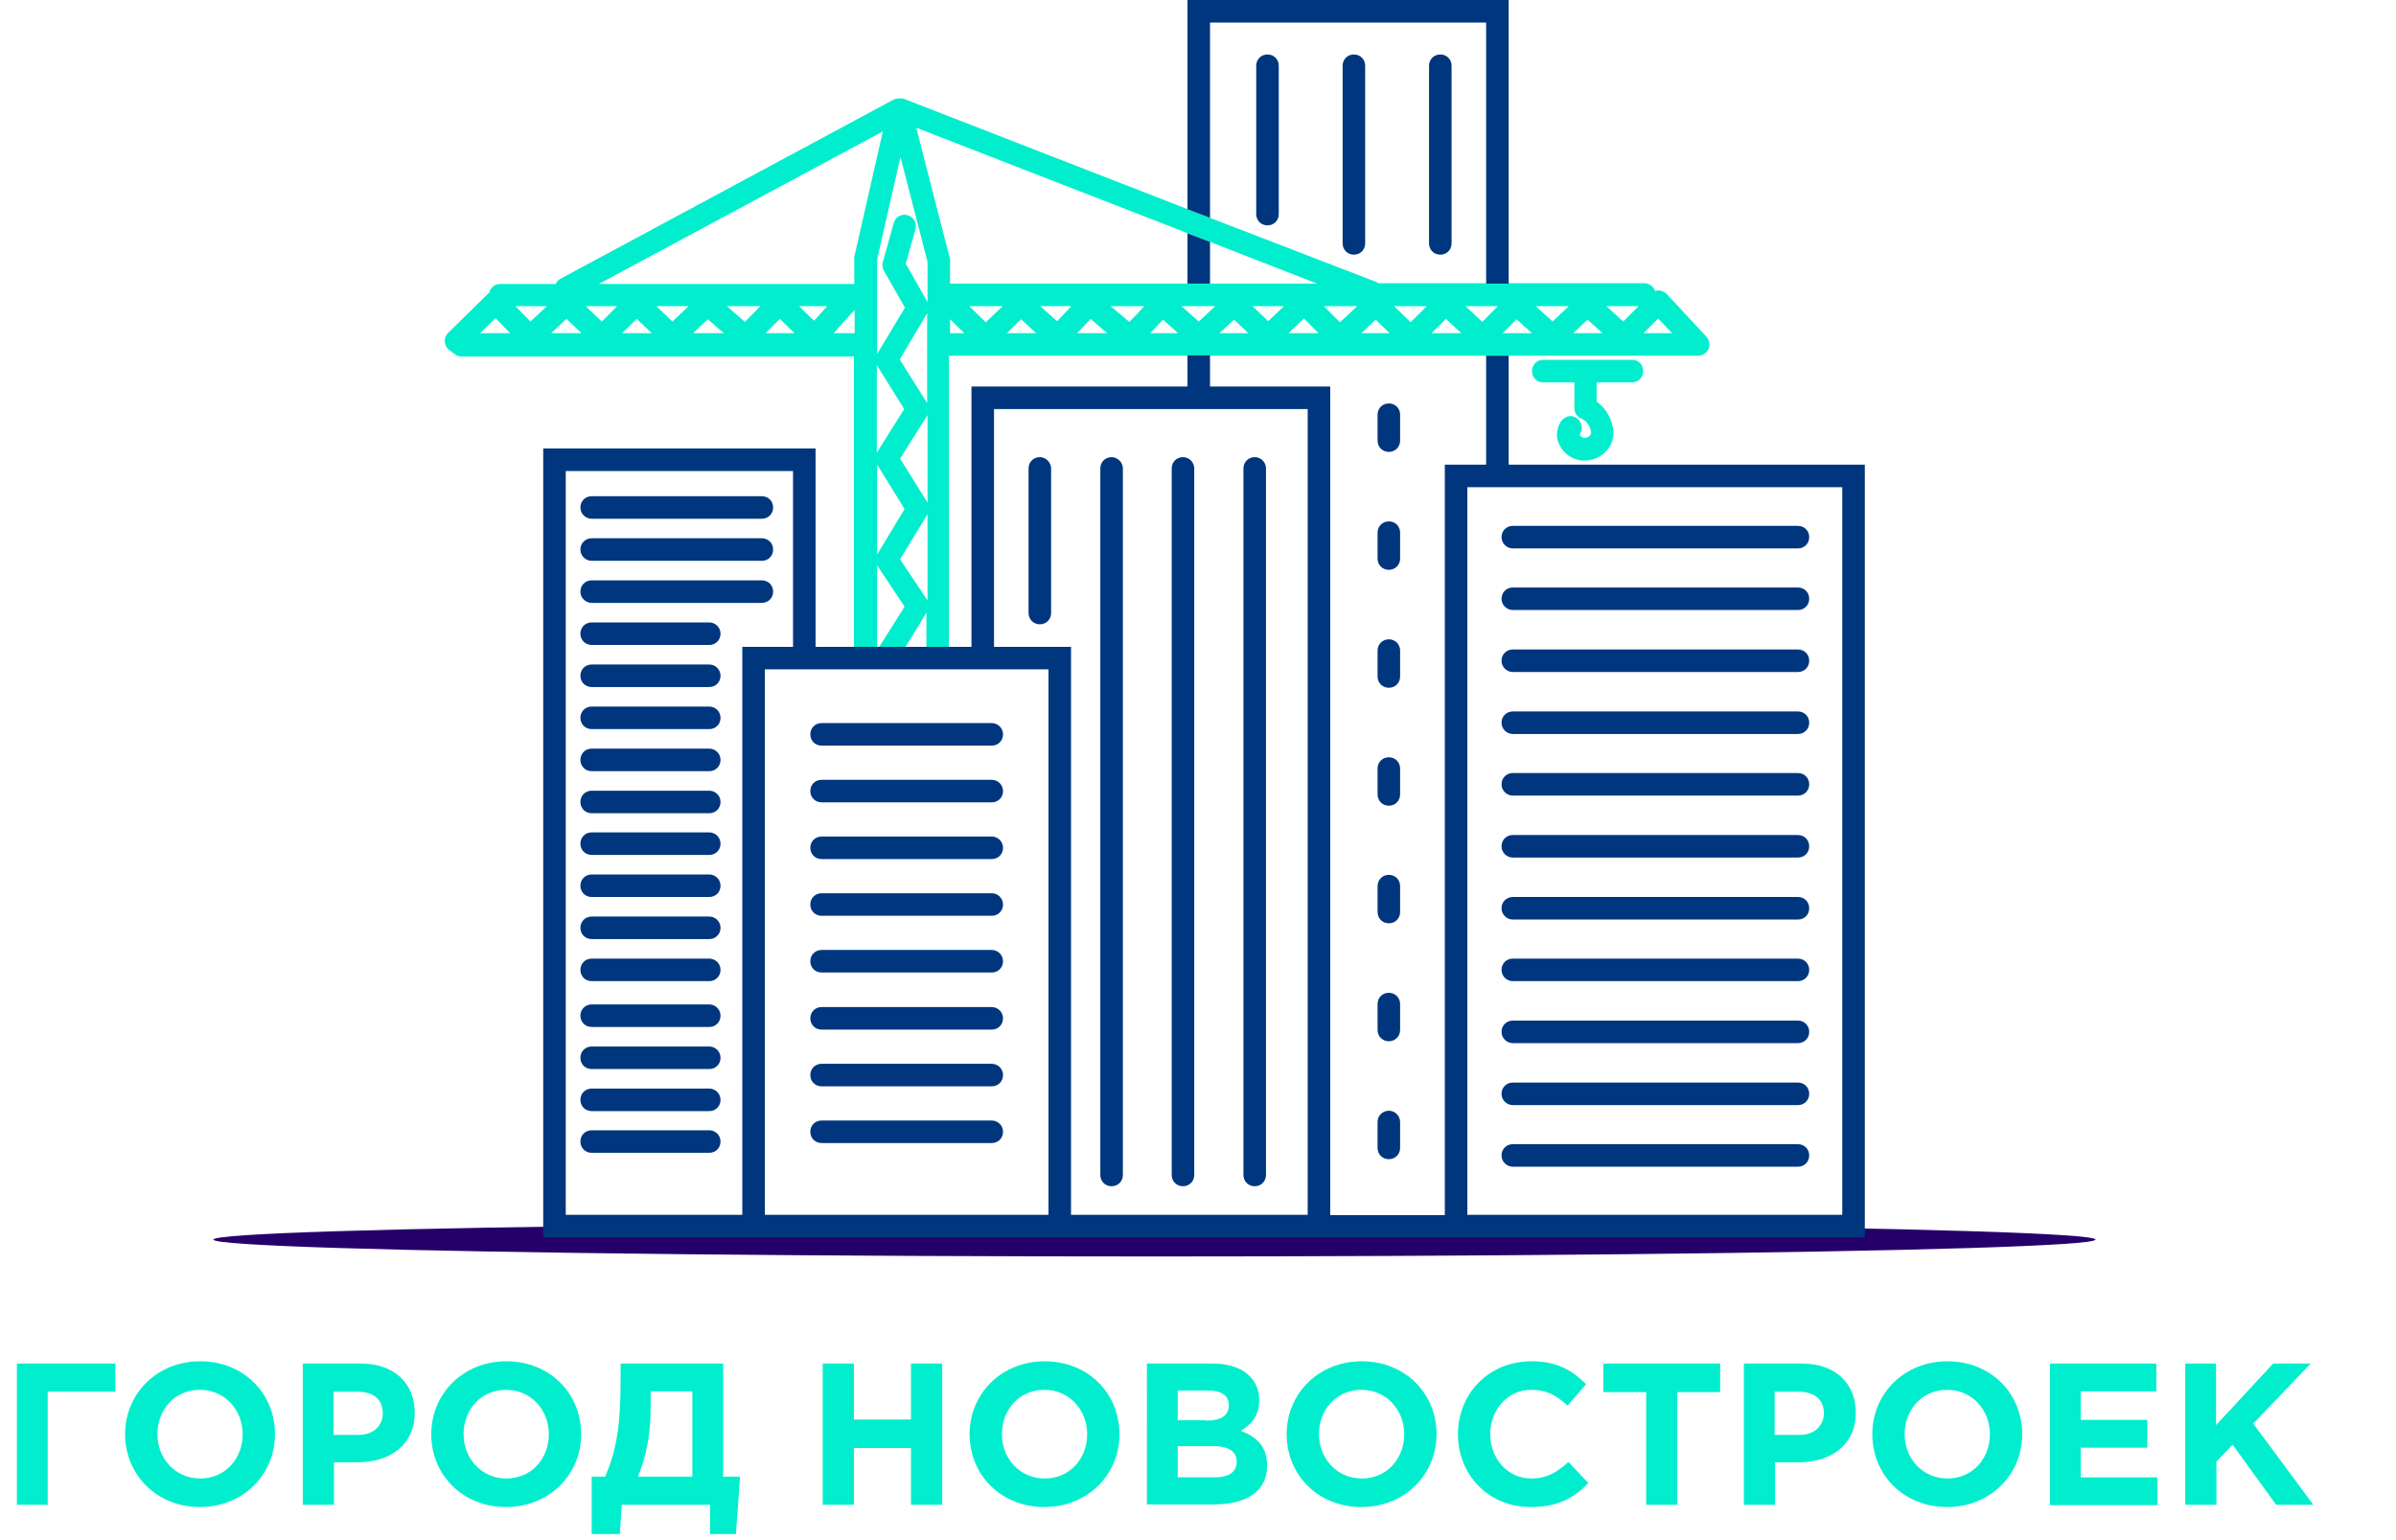 <?xml version="1.0" encoding="utf-8"?>
<!-- Generator: Adobe Illustrator 21.1.0, SVG Export Plug-In . SVG Version: 6.00 Build 0)  -->
<svg version="1.1" id="Слой_1" xmlns="http://www.w3.org/2000/svg" xmlns:xlink="http://www.w3.org/1999/xlink" x="0px" y="0px"
	 viewBox="0 0 637.8 409.9" style="enable-background:new 0 0 637.8 409.9;" xml:space="preserve">
<style type="text/css">
	.st0{fill:#25006B;}
	.st1{enable-background:new    ;}
	.st2{fill:#00EECD;}
	.st3{fill:#00367D;}
</style>
<ellipse class="st0" cx="307.3" cy="330" rx="250.5" ry="4.5"/>
<g class="st1">
	<path class="st2" d="M12.8,400.6H4.5V363h26.2v7.5h-18V400.6z"/>
	<path class="st2" d="M33.3,381.8c0-10.7,8.4-19.4,20-19.4c11.6,0,19.9,8.6,19.9,19.4c0,10.7-8.4,19.4-20,19.4
		C41.7,401.2,33.3,392.6,33.3,381.8z M64.6,381.8c0-6.4-4.7-11.8-11.4-11.8c-6.7,0-11.3,5.3-11.3,11.8c0,6.4,4.7,11.8,11.4,11.8
		C60,393.6,64.6,388.3,64.6,381.8z"/>
	<path class="st2" d="M80.6,363H96c9,0,14.4,5.3,14.4,13.1c0,8.7-6.8,13.2-15.2,13.2h-6.3v11.3h-8.3V363z M95.4,382
		c4.1,0,6.5-2.5,6.5-5.8c0-3.7-2.6-5.7-6.7-5.7h-6.4V382H95.4z"/>
	<path class="st2" d="M114.8,381.8c0-10.7,8.4-19.4,20-19.4c11.6,0,19.9,8.6,19.9,19.4c0,10.7-8.4,19.4-20,19.4
		C123.1,401.2,114.8,392.6,114.8,381.8z M146.1,381.8c0-6.4-4.7-11.8-11.4-11.8c-6.7,0-11.3,5.3-11.3,11.8c0,6.4,4.7,11.8,11.4,11.8
		C141.5,393.6,146.1,388.3,146.1,381.8z"/>
	<path class="st2" d="M157.6,393.1h3.5c2.8-6.5,4.1-12.9,4.1-25.7V363h27.3v30.1h4.5l-1.1,15.3h-6.9v-7.8h-23.5l-0.5,7.8h-7.5V393.1
		z M173.2,370.5v3.8c0,7.9-1.2,13.6-3.4,18.8h14.5v-22.7H173.2z"/>
	<path class="st2" d="M219,363h8.3v14.9h15.2V363h8.3v37.6h-8.3v-15.1h-15.2v15.1H219V363z"/>
	<path class="st2" d="M258.1,381.8c0-10.7,8.4-19.4,20-19.4c11.6,0,19.9,8.6,19.9,19.4c0,10.7-8.4,19.4-20,19.4
		C266.4,401.2,258.1,392.6,258.1,381.8z M289.4,381.8c0-6.4-4.7-11.8-11.4-11.8c-6.7,0-11.3,5.3-11.3,11.8c0,6.4,4.7,11.8,11.4,11.8
		C284.8,393.6,289.4,388.3,289.4,381.8z"/>
	<path class="st2" d="M305.4,363h17.4c4.3,0,7.7,1.2,9.8,3.3c1.7,1.7,2.6,3.8,2.6,6.5c0,4.2-2.3,6.6-4.9,8.1c4.3,1.7,7,4.2,7,9.3
		c0,6.9-5.6,10.3-14.1,10.3h-17.9V363z M321.1,378.2c3.7,0,6-1.2,6-4.1c0-2.5-1.9-3.9-5.4-3.9h-8.2v7.9H321.1z M323.3,393.3
		c3.7,0,5.9-1.3,5.9-4.2c0-2.5-1.9-4.1-6.1-4.1h-9.6v8.3H323.3z"/>
	<path class="st2" d="M342.5,381.8c0-10.7,8.4-19.4,20-19.4c11.6,0,19.9,8.6,19.9,19.4c0,10.7-8.4,19.4-20,19.4
		C350.8,401.2,342.5,392.6,342.5,381.8z M373.8,381.8c0-6.4-4.7-11.8-11.4-11.8s-11.3,5.3-11.3,11.8c0,6.4,4.7,11.8,11.4,11.8
		S373.8,388.3,373.8,381.8z"/>
	<path class="st2" d="M388.1,381.8c0-10.7,8.1-19.4,19.6-19.4c7.1,0,11.1,2.7,14.5,6.1l-4.9,5.7c-2.9-2.6-5.4-4.2-9.7-4.2
		c-6.3,0-10.9,5.3-10.9,11.8c0,6.4,4.5,11.8,10.9,11.8c4.3,0,6.9-1.7,9.9-4.4l5.3,5.6c-3.9,4.1-8.2,6.4-15.4,6.4
		C396.3,401.2,388.1,392.7,388.1,381.8z"/>
	<path class="st2" d="M438.2,370.6h-11.4V363h31.1v7.6h-11.4v30h-8.3V370.6z"/>
	<path class="st2" d="M464.2,363h15.4c9,0,14.4,5.3,14.4,13.1c0,8.7-6.8,13.2-15.2,13.2h-6.3v11.3h-8.3V363z M479,382
		c4.1,0,6.5-2.5,6.5-5.8c0-3.7-2.6-5.7-6.7-5.7h-6.4V382H479z"/>
	<path class="st2" d="M498.4,381.8c0-10.7,8.4-19.4,20-19.4c11.6,0,19.9,8.6,19.9,19.4c0,10.7-8.4,19.4-20,19.4
		S498.4,392.6,498.4,381.8z M529.7,381.8c0-6.4-4.7-11.8-11.4-11.8c-6.7,0-11.3,5.3-11.3,11.8c0,6.4,4.7,11.8,11.4,11.8
		C525.1,393.6,529.7,388.3,529.7,381.8z"/>
	<path class="st2" d="M545.7,363H574v7.4h-20.1v7.6h17.7v7.4h-17.7v7.9h20.4v7.4h-28.6V363z"/>
	<path class="st2" d="M581.6,363h8.3v16.4l15.2-16.4h10L599.8,379l16,21.6h-9.9l-11.6-16l-4.3,4.5v11.5h-8.3V363z"/>
</g>
<g>
	<path class="st2" d="M454.2,89.6l-10.5-11.3c-0.6-0.6-1.3-0.9-2.1-1c-0.4,0-0.7,0.1-1,0.2c-0.4-1.2-1.5-2.1-2.9-2.1h-70.8
		c-0.2-0.1-0.4-0.3-0.7-0.4l-44.1-17l0,0l-81.5-31.7c0,0,0,0-0.1,0c-0.1-0.1-0.3-0.1-0.5-0.1c-0.1,0-0.2,0-0.3,0s-0.2,0-0.3,0
		c0,0,0,0-0.1,0s-0.1,0-0.2,0c-0.1,0-0.3,0-0.4,0.1c-0.1,0-0.1,0-0.2,0c-0.2,0.1-0.4,0.1-0.5,0.2l0,0l0,0c0,0,0,0-0.1,0l-88.7,47.7
		c-0.6,0.3-1,0.8-1.3,1.4h-14.8c-1.4,0-2.6,1-2.9,2.4c-0.2,0.1-0.3,0.2-0.5,0.4l-10.4,10.2c-0.6,0.6-1,1.5-0.9,2.4s0.5,1.7,1.2,2.2
		l1.5,1.1c0.5,0.4,1.1,0.6,1.8,0.6h104.3h0.1v79.8c0,1.7,1.3,3,3,3c1.3,0,2.4-0.9,2.8-2c0.4,1.2,1.5,2,2.8,2c1.8,0,1.8,0,6.7-8
		c2-3.3,4-6.6,4-6.6s0,0,0-0.1v11.6c0,1.7,1.3,3,3,3s3-1.3,3-3V94.7H452c1.2,0,2.3-0.7,2.8-1.8C455.3,91.8,455,90.5,454.2,89.6z
		 M233.4,97.2C233.5,97.3,233.5,97.3,233.4,97.2l7.3,11.7l-7.3,11.6v0.1V97.2z M233.5,123.7l7.3,11.8l-7.3,12.1l0,0V123.7
		C233.5,123.6,233.5,123.6,233.5,123.7z M239.6,122.1l7.3-11.6v-0.1v23.5v-0.1L239.6,122.1z M246.8,107.3l-7.3-11.6l7.3-12.3l0,0
		V107.3C246.8,107.4,246.8,107.3,246.8,107.3z M246.9,80.4l-5.8-10.2l2.6-9.2c0.4-1.6-0.5-3.3-2.1-3.7c-1.6-0.5-3.3,0.5-3.7,2.1
		L235,69.8c-0.2,0.8-0.1,1.6,0.3,2.3l5.6,9.8l-7.4,12.3l0,0V69l6.2-27.2l7.2,27.9L246.9,80.4L246.9,80.4z M127.8,88.7l4.1-4l3.9,4
		H127.8z M141.2,85.6l-4-4.1h8.4L141.2,85.6z M146.7,88.7l4.1-3.8l4,3.8H146.7z M160.2,85.6l-4.3-4.1h8.4L160.2,85.6z M165.6,88.7
		l3.9-3.8l4,3.8H165.6z M179,85.6l-4.3-4.1h8.6L179,85.6z M184.5,88.7l3.9-3.7l4.3,3.7H184.5z M198.3,85.7l-4.8-4.2h8.9L198.3,85.7z
		 M203.8,88.7l3.8-3.8l3.9,3.8H203.8z M216.7,85.4l-4-3.9h7.5L216.7,85.4z M227.3,88.7h-5.4l5.6-6.2v6.2
		C227.4,88.7,227.4,88.7,227.3,88.7z M227.5,68c-0.1,0.2-0.1,0.4-0.1,0.7v6.9c-0.2,0-0.3,0-0.5,0h-67.5L235,35L227.5,68z
		 M233.9,172.5c0.1-0.2,0.3-0.3,0.5-0.5C234.2,172.1,234.1,172.3,233.9,172.5z M233.8,172.6c-0.1,0.2-0.2,0.3-0.3,0.5v-22.6
		c0,0.1,0.1,0.1,0.1,0.2l7.2,10.8C237.6,166.5,234.4,171.7,233.8,172.6z M246.8,159.7l-7.2-10.8l7.3-12l0,0v23
		C246.8,159.8,246.8,159.8,246.8,159.7z M243.9,34l78.2,30.4l0,0l28.5,11.1h-97.7v-6.2c0-0.3,0-0.5-0.1-0.7L243.9,34z M252.9,88.7
		V85l3.8,3.7H252.9z M262.4,85.8l-4.4-4.3h8.9L262.4,85.8z M268,88.7l3.8-3.7c1.6,1.5,3,2.7,4,3.7H268z M281.4,85.5
		c-1.2-1-2.8-2.5-4.5-4h8.3C283.8,83,282.4,84.5,281.4,85.5z M286.7,88.7c1-1,2.1-2.2,3.6-3.8c1.6,1.3,3.1,2.7,4.5,3.8H286.7z
		 M300.6,85.7c-1.1-1-2.7-2.3-5-4.2h9C303.2,83.1,301.7,84.6,300.6,85.7z M306.2,88.7c0.9-1,2-2.1,3.4-3.6l4,3.6H306.2z M319.1,85.6
		l-4.6-4.1h9L319.1,85.6z M324.6,88.7l3.9-3.6l3.8,3.6H324.6z M337.6,85.5l-4.2-4h8.4L337.6,85.5z M343,88.7l4.1-3.9l3.9,3.9H343z
		 M356.7,85.8l-4.3-4.3h8.9L356.7,85.8z M362.4,88.7l3.8-3.6l3.7,3.6H362.4z M375.5,85.8l-4.4-4.3h8.7L375.5,85.8z M381.1,88.7
		l3.8-3.8l4.1,3.8H381.1z M394.6,85.7l-4.5-4.2h8.6L394.6,85.7z M400,88.7l3.7-3.7l4.1,3.7H400z M413.3,85.6l-4.5-4.1h8.8
		L413.3,85.6z M418.8,88.7l3.8-3.6l4,3.6H418.8z M432.1,85.6l-4.5-4.1h8.6L432.1,85.6z M437.5,88.7l3.9-3.9l3.7,3.9H437.5z"/>
	<path class="st2" d="M434.5,95.8h-23.7c-1.7,0-3,1.3-3,3s1.3,3,3,3h8.3v6.9c0,1.3,0.8,2.4,2,2.8c0.2,0.1,1.9,0.8,2.4,3.3
		c0.3,1.2-1,1.7-1.2,1.7c-1.1,0.3-1.6-0.4-1.8-0.8c0-0.1,0.1-0.2,0.1-0.2c0.9-1.4,0.5-3.2-0.9-4.2s-3.2-0.5-4.2,0.9
		c-0.3,0.5-1.7,2.8-0.7,5.5c1.2,3.1,3.9,4.9,6.9,4.9c0.7,0,1.5-0.1,2.3-0.3c3.9-1.2,6.2-4.8,5.3-8.7c-0.7-3.3-2.6-5.5-4.3-6.7v-5.1
		h9.4c1.7,0,3-1.3,3-3S436.2,95.8,434.5,95.8z"/>
</g>
<g>
	<polygon class="st3" points="322.1,64.4 322.1,75.5 316.1,75.5 316.1,62.1 	"/>
	<polygon class="st3" points="401.6,0 401.6,75.5 395.6,75.5 395.6,6 322.1,6 322.1,58 316.1,55.7 316.1,0 	"/>
	<path class="st3" d="M401.6,123.7v-29h-6v29h-11v199.8h-30.5V102.9h-32v-8.3h-6v8.3h-57.5v69.3h-41.5v-52.8h-72.5v210h351.8V123.7
		H401.6z M197.6,323.4h-47v-198h60.5v46.8h-13.5V323.4z M279.1,323.4h-75.5V178.2h75.5V323.4z M348.1,323.4h-63V172.2h-20.5v-63.3
		h83.5V323.4z M490.4,323.4h-99.8V129.7h99.8L490.4,323.4L490.4,323.4z"/>
	<path class="st3" d="M157.5,138.1h45.3c1.7,0,3-1.3,3-3s-1.3-3-3-3h-45.3c-1.7,0-3,1.3-3,3S155.9,138.1,157.5,138.1z"/>
	<path class="st3" d="M157.5,149.3h45.3c1.7,0,3-1.3,3-3s-1.3-3-3-3h-45.3c-1.7,0-3,1.3-3,3S155.9,149.3,157.5,149.3z"/>
	<path class="st3" d="M157.5,160.5h45.3c1.7,0,3-1.3,3-3s-1.3-3-3-3h-45.3c-1.7,0-3,1.3-3,3S155.9,160.5,157.5,160.5z"/>
	<path class="st3" d="M188.8,165.7h-31.3c-1.7,0-3,1.3-3,3s1.3,3,3,3h31.3c1.7,0,3-1.3,3-3S190.4,165.7,188.8,165.7z"/>
	<path class="st3" d="M188.8,176.9h-31.3c-1.7,0-3,1.3-3,3s1.3,3,3,3h31.3c1.7,0,3-1.3,3-3S190.4,176.9,188.8,176.9z"/>
	<path class="st3" d="M188.8,188.1h-31.3c-1.7,0-3,1.3-3,3s1.3,3,3,3h31.3c1.7,0,3-1.3,3-3S190.4,188.1,188.8,188.1z"/>
	<path class="st3" d="M188.8,199.3h-31.3c-1.7,0-3,1.3-3,3s1.3,3,3,3h31.3c1.7,0,3-1.3,3-3S190.4,199.3,188.8,199.3z"/>
	<path class="st3" d="M188.8,210.5h-31.3c-1.7,0-3,1.3-3,3s1.3,3,3,3h31.3c1.7,0,3-1.3,3-3S190.4,210.5,188.8,210.5z"/>
	<path class="st3" d="M188.8,221.6h-31.3c-1.7,0-3,1.3-3,3s1.3,3,3,3h31.3c1.7,0,3-1.3,3-3S190.4,221.6,188.8,221.6z"/>
	<path class="st3" d="M188.8,232.8h-31.3c-1.7,0-3,1.3-3,3s1.3,3,3,3h31.3c1.7,0,3-1.3,3-3S190.4,232.8,188.8,232.8z"/>
	<path class="st3" d="M188.8,244h-31.3c-1.7,0-3,1.3-3,3s1.3,3,3,3h31.3c1.7,0,3-1.3,3-3S190.4,244,188.8,244z"/>
	<path class="st3" d="M188.8,255.2h-31.3c-1.7,0-3,1.3-3,3s1.3,3,3,3h31.3c1.7,0,3-1.3,3-3S190.4,255.2,188.8,255.2z"/>
	<path class="st3" d="M188.8,267.4h-31.3c-1.7,0-3,1.3-3,3s1.3,3,3,3h31.3c1.7,0,3-1.3,3-3S190.4,267.4,188.8,267.4z"/>
	<path class="st3" d="M188.8,278.6h-31.3c-1.7,0-3,1.3-3,3s1.3,3,3,3h31.3c1.7,0,3-1.3,3-3S190.4,278.6,188.8,278.6z"/>
	<path class="st3" d="M188.8,289.8h-31.3c-1.7,0-3,1.3-3,3s1.3,3,3,3h31.3c1.7,0,3-1.3,3-3S190.4,289.8,188.8,289.8z"/>
	<path class="st3" d="M188.8,300.9h-31.3c-1.7,0-3,1.3-3,3s1.3,3,3,3h31.3c1.7,0,3-1.3,3-3S190.4,300.9,188.8,300.9z"/>
	<path class="st3" d="M264,192.5h-45.3c-1.7,0-3,1.3-3,3s1.3,3,3,3H264c1.7,0,3-1.3,3-3S265.6,192.5,264,192.5z"/>
	<path class="st3" d="M334,121.7c-1.7,0-3,1.3-3,3v188.1c0,1.7,1.3,3,3,3s3-1.3,3-3V124.7C337,123.1,335.7,121.7,334,121.7z"/>
	<path class="st3" d="M380.4,17.5v47.3c0,1.7,1.3,3,3,3s3-1.3,3-3V17.5c0-1.7-1.3-3-3-3S380.4,15.8,380.4,17.5z"/>
	<path class="st3" d="M357.4,17.5v47.3c0,1.7,1.3,3,3,3s3-1.3,3-3V17.5c0-1.7-1.3-3-3-3S357.4,15.8,357.4,17.5z"/>
	<path class="st3" d="M372.7,110.4c0-1.7-1.3-3-3-3s-3,1.3-3,3v6.9c0,1.7,1.3,3,3,3s3-1.3,3-3V110.4z"/>
	<path class="st3" d="M372.7,141.8c0-1.7-1.3-3-3-3s-3,1.3-3,3v6.9c0,1.7,1.3,3,3,3s3-1.3,3-3V141.8z"/>
	<path class="st3" d="M372.7,173.2c0-1.7-1.3-3-3-3s-3,1.3-3,3v6.9c0,1.7,1.3,3,3,3s3-1.3,3-3V173.2z"/>
	<path class="st3" d="M372.7,204.6c0-1.7-1.3-3-3-3s-3,1.3-3,3v6.9c0,1.7,1.3,3,3,3s3-1.3,3-3V204.6z"/>
	<path class="st3" d="M372.7,235.9c0-1.7-1.3-3-3-3s-3,1.3-3,3v6.9c0,1.7,1.3,3,3,3s3-1.3,3-3V235.9z"/>
	<path class="st3" d="M372.7,267.3c0-1.7-1.3-3-3-3s-3,1.3-3,3v6.9c0,1.7,1.3,3,3,3s3-1.3,3-3V267.3z"/>
	<path class="st3" d="M369.7,295.7c-1.7,0-3,1.3-3,3v6.9c0,1.7,1.3,3,3,3s3-1.3,3-3v-6.9C372.7,297.1,371.4,295.7,369.7,295.7z"/>
	<path class="st3" d="M334.4,17.5V57c0,1.7,1.3,3,3,3s3-1.3,3-3V17.5c0-1.7-1.3-3-3-3S334.4,15.8,334.4,17.5z"/>
	<path class="st3" d="M314.9,121.7c-1.7,0-3,1.3-3,3v188.1c0,1.7,1.3,3,3,3s3-1.3,3-3V124.7C317.9,123.1,316.6,121.7,314.9,121.7z"
		/>
	<path class="st3" d="M295.9,121.7c-1.7,0-3,1.3-3,3v188.1c0,1.7,1.3,3,3,3s3-1.3,3-3V124.7C298.9,123.1,297.5,121.7,295.9,121.7z"
		/>
	<path class="st3" d="M276.8,121.7c-1.7,0-3,1.3-3,3v38.5c0,1.7,1.3,3,3,3s3-1.3,3-3v-38.5C279.8,123.1,278.4,121.7,276.8,121.7z"/>
	<path class="st3" d="M264,207.6h-45.3c-1.7,0-3,1.3-3,3s1.3,3,3,3H264c1.7,0,3-1.3,3-3S265.6,207.6,264,207.6z"/>
	<path class="st3" d="M264,222.7h-45.3c-1.7,0-3,1.3-3,3s1.3,3,3,3H264c1.7,0,3-1.3,3-3S265.6,222.7,264,222.7z"/>
	<path class="st3" d="M264,237.8h-45.3c-1.7,0-3,1.3-3,3s1.3,3,3,3H264c1.7,0,3-1.3,3-3S265.6,237.8,264,237.8z"/>
	<path class="st3" d="M264,252.9h-45.3c-1.7,0-3,1.3-3,3c0,1.7,1.3,3,3,3H264c1.7,0,3-1.3,3-3S265.6,252.9,264,252.9z"/>
	<path class="st3" d="M264,268.1h-45.3c-1.7,0-3,1.3-3,3s1.3,3,3,3H264c1.7,0,3-1.3,3-3S265.6,268.1,264,268.1z"/>
	<path class="st3" d="M264,283.2h-45.3c-1.7,0-3,1.3-3,3s1.3,3,3,3H264c1.7,0,3-1.3,3-3S265.6,283.2,264,283.2z"/>
	<path class="st3" d="M264,298.3h-45.3c-1.7,0-3,1.3-3,3s1.3,3,3,3H264c1.7,0,3-1.3,3-3S265.6,298.3,264,298.3z"/>
	<path class="st3" d="M402.7,146h75.9c1.7,0,3-1.3,3-3s-1.3-3-3-3h-75.9c-1.7,0-3,1.3-3,3S401.1,146,402.7,146z"/>
	<path class="st3" d="M402.7,178.9h75.9c1.7,0,3-1.3,3-3s-1.3-3-3-3h-75.9c-1.7,0-3,1.3-3,3S401.1,178.9,402.7,178.9z"/>
	<path class="st3" d="M402.7,211.8h75.9c1.7,0,3-1.3,3-3s-1.3-3-3-3h-75.9c-1.7,0-3,1.3-3,3S401.1,211.8,402.7,211.8z"/>
	<path class="st3" d="M402.7,244.8h75.9c1.7,0,3-1.3,3-3s-1.3-3-3-3h-75.9c-1.7,0-3,1.3-3,3S401.1,244.8,402.7,244.8z"/>
	<path class="st3" d="M402.7,277.7h75.9c1.7,0,3-1.3,3-3s-1.3-3-3-3h-75.9c-1.7,0-3,1.3-3,3S401.1,277.7,402.7,277.7z"/>
	<path class="st3" d="M402.7,162.4h75.9c1.7,0,3-1.3,3-3s-1.3-3-3-3h-75.9c-1.7,0-3,1.3-3,3S401.1,162.4,402.7,162.4z"/>
	<path class="st3" d="M402.7,195.4h75.9c1.7,0,3-1.3,3-3s-1.3-3-3-3h-75.9c-1.7,0-3,1.3-3,3S401.1,195.4,402.7,195.4z"/>
	<path class="st3" d="M402.7,228.3h75.9c1.7,0,3-1.3,3-3s-1.3-3-3-3h-75.9c-1.7,0-3,1.3-3,3S401.1,228.3,402.7,228.3z"/>
	<path class="st3" d="M402.7,261.2h75.9c1.7,0,3-1.3,3-3s-1.3-3-3-3h-75.9c-1.7,0-3,1.3-3,3S401.1,261.2,402.7,261.2z"/>
	<path class="st3" d="M402.7,294.2h75.9c1.7,0,3-1.3,3-3s-1.3-3-3-3h-75.9c-1.7,0-3,1.3-3,3S401.1,294.2,402.7,294.2z"/>
	<path class="st3" d="M402.7,310.6h75.9c1.7,0,3-1.3,3-3s-1.3-3-3-3h-75.9c-1.7,0-3,1.3-3,3S401.1,310.6,402.7,310.6z"/>
</g>
</svg>

